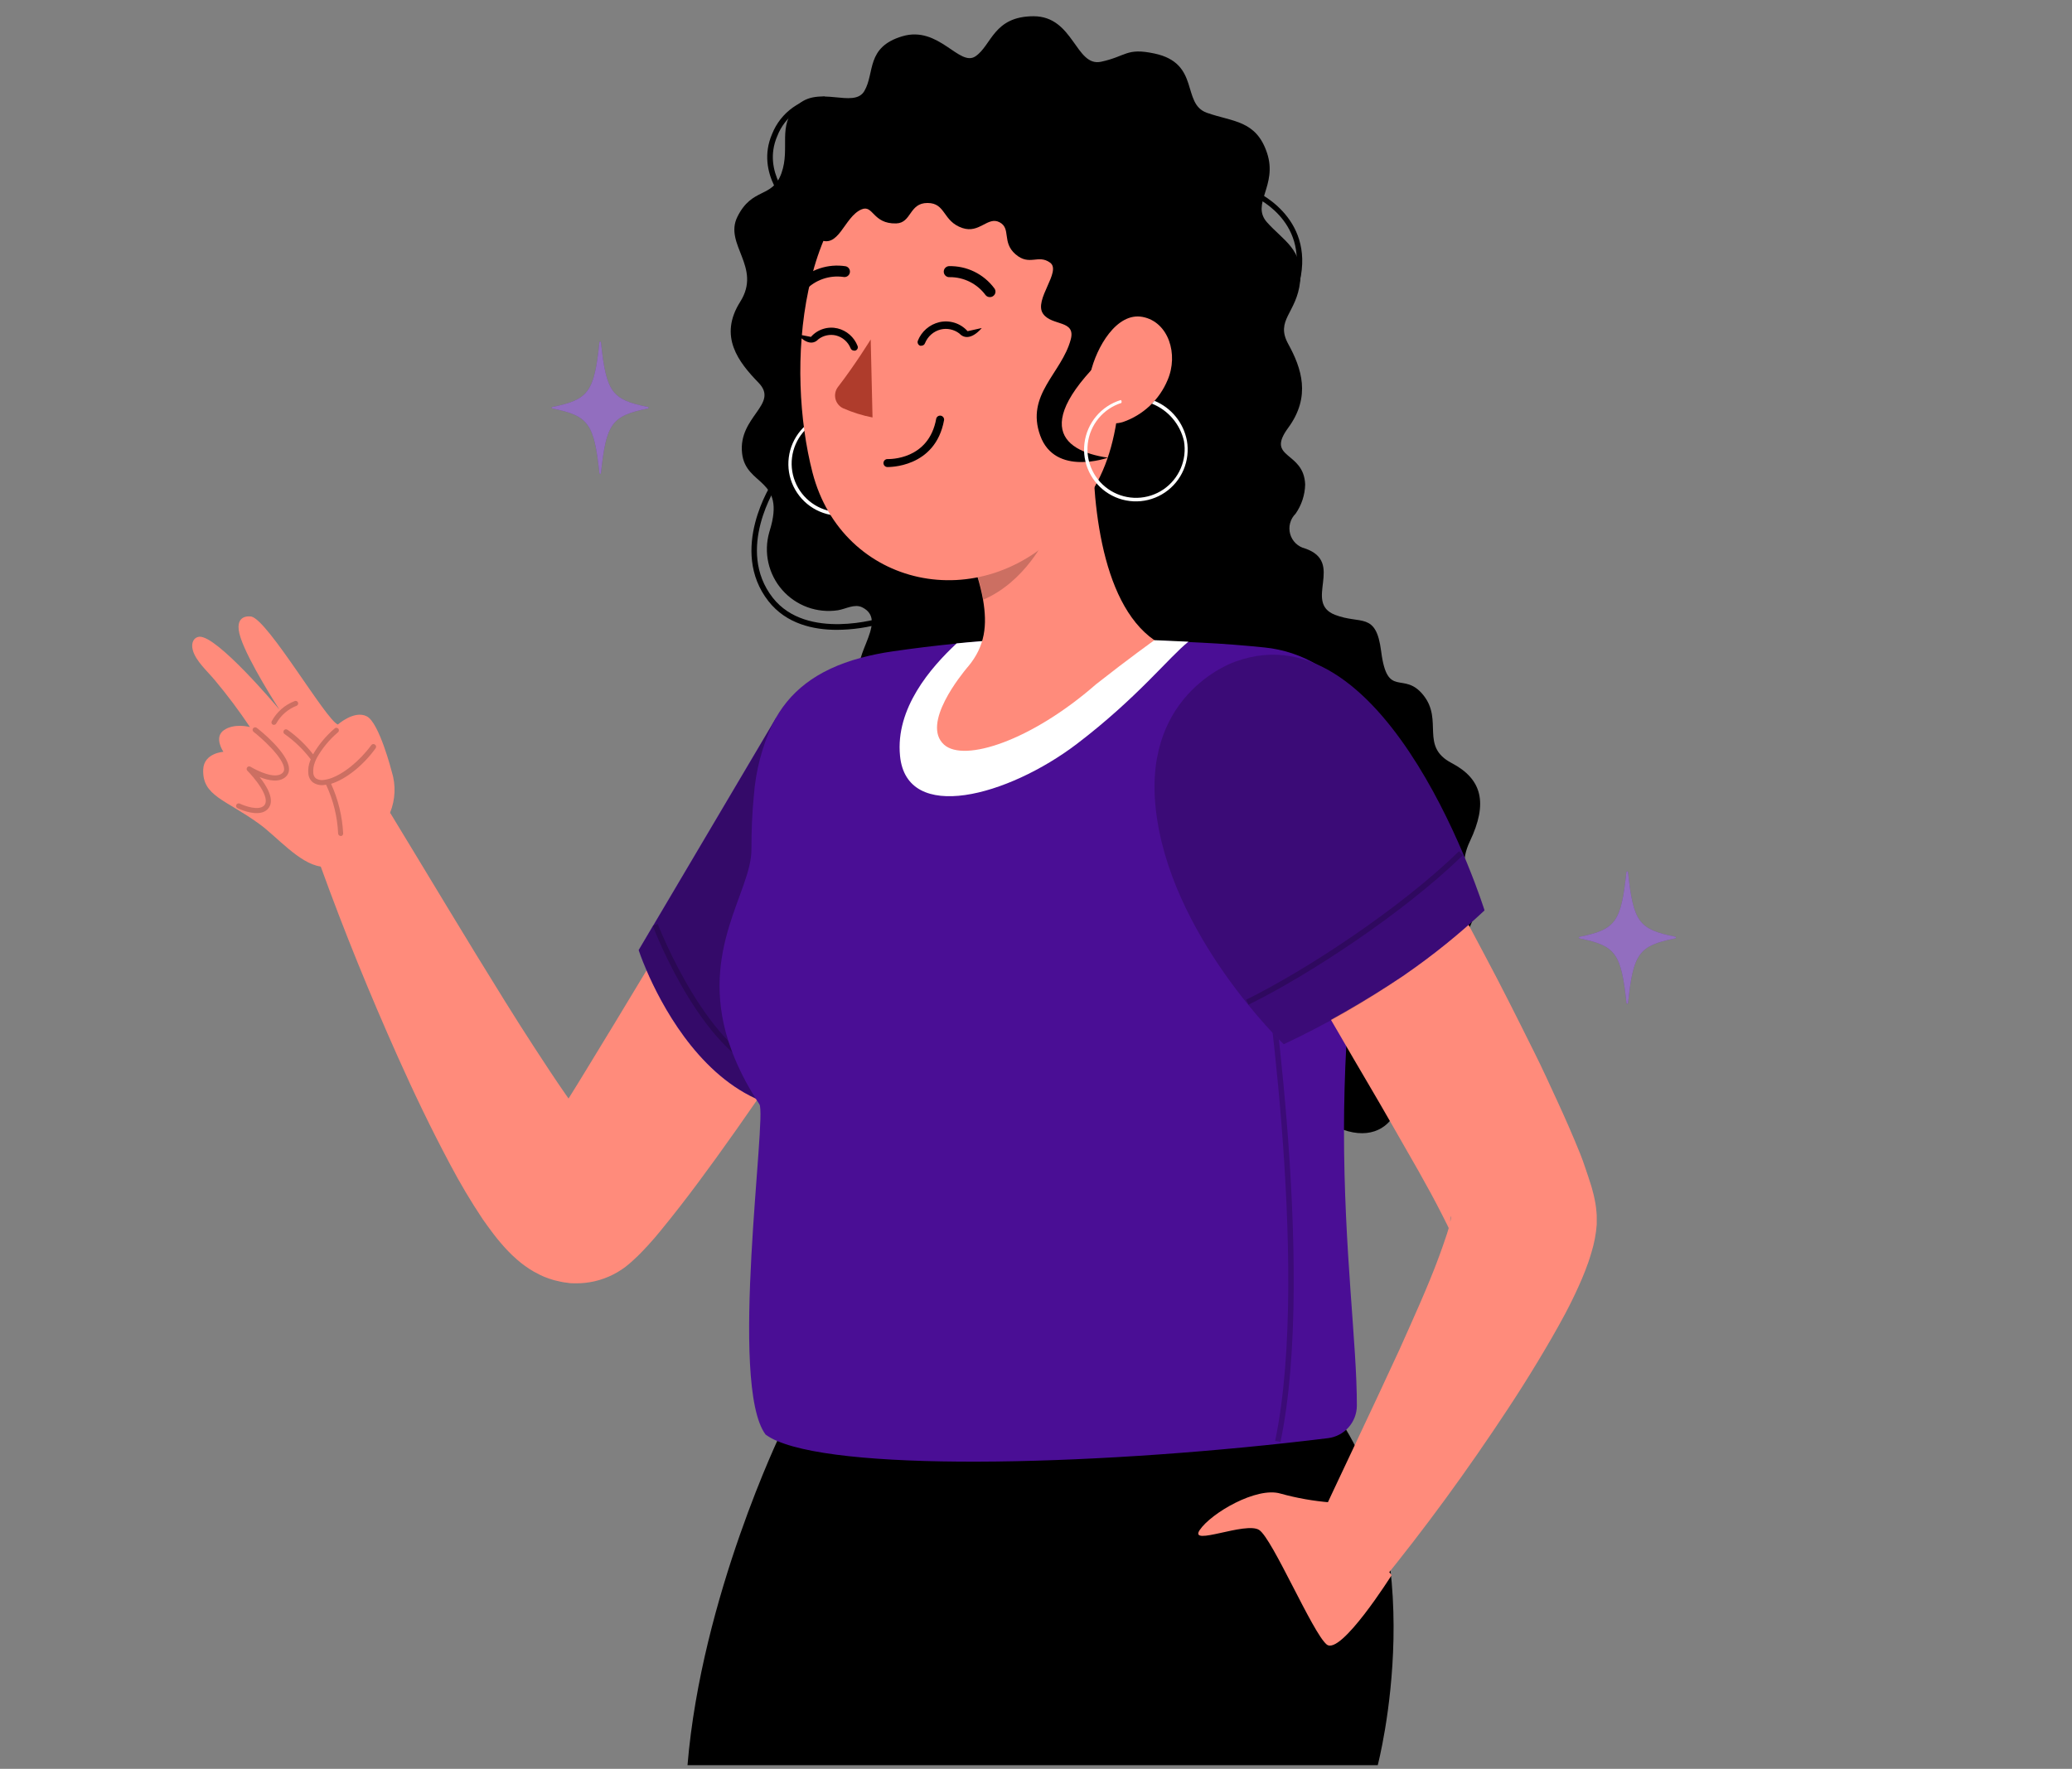 <svg width="178" height="152" viewBox="0 0 178 152" fill="none" xmlns="http://www.w3.org/2000/svg">
<rect x="0" y="0" width="178" height="152" fill="#808080" stroke="none"/>
<path d="M55.657 35.102C52.541 35.73 52.083 36.386 51.624 40.663C51.624 40.68 51.617 40.696 51.605 40.708C51.593 40.72 51.576 40.727 51.559 40.727C51.542 40.727 51.526 40.72 51.514 40.708C51.502 40.696 51.495 40.68 51.495 40.663C51.036 36.373 50.554 35.73 47.457 35.102C47.44 35.102 47.424 35.095 47.412 35.083C47.4 35.071 47.393 35.054 47.393 35.037C47.393 35.02 47.4 35.004 47.412 34.992C47.424 34.98 47.44 34.973 47.457 34.973C50.554 34.344 51.05 33.702 51.495 29.412C51.495 29.395 51.502 29.378 51.514 29.366C51.526 29.354 51.542 29.348 51.559 29.348C51.576 29.348 51.593 29.354 51.605 29.366C51.617 29.378 51.624 29.395 51.624 29.412C52.083 33.702 52.541 34.344 55.661 34.973C55.678 34.974 55.695 34.981 55.706 34.994C55.718 35.006 55.724 35.023 55.723 35.04C55.723 35.057 55.715 35.073 55.703 35.084C55.691 35.096 55.674 35.102 55.657 35.102Z" fill="#4A0E95"/>
<path opacity="0.4" d="M55.657 35.102C52.541 35.73 52.083 36.386 51.624 40.663C51.624 40.68 51.617 40.696 51.605 40.708C51.593 40.72 51.576 40.727 51.559 40.727C51.542 40.727 51.526 40.72 51.514 40.708C51.502 40.696 51.495 40.68 51.495 40.663C51.036 36.373 50.554 35.73 47.457 35.102C47.44 35.102 47.424 35.095 47.412 35.083C47.4 35.071 47.393 35.054 47.393 35.037C47.393 35.02 47.4 35.004 47.412 34.992C47.424 34.98 47.44 34.973 47.457 34.973C50.554 34.344 51.05 33.702 51.495 29.412C51.495 29.395 51.502 29.378 51.514 29.366C51.526 29.354 51.542 29.348 51.559 29.348C51.576 29.348 51.593 29.354 51.605 29.366C51.617 29.378 51.624 29.395 51.624 29.412C52.083 33.702 52.541 34.344 55.661 34.973C55.678 34.974 55.695 34.981 55.706 34.994C55.718 35.006 55.724 35.023 55.723 35.04C55.723 35.057 55.715 35.073 55.703 35.084C55.691 35.096 55.674 35.102 55.657 35.102Z" fill="white"/>
<path d="M143.898 80.638C140.796 81.267 140.305 81.909 139.86 86.195C139.856 86.21 139.847 86.222 139.835 86.232C139.823 86.241 139.808 86.246 139.793 86.246C139.778 86.246 139.763 86.241 139.751 86.232C139.739 86.222 139.731 86.21 139.727 86.195C139.268 81.909 138.809 81.267 135.689 80.638C135.674 80.634 135.661 80.626 135.652 80.614C135.643 80.602 135.638 80.587 135.638 80.572C135.638 80.556 135.643 80.542 135.652 80.53C135.661 80.518 135.674 80.509 135.689 80.505C138.804 79.876 139.263 79.234 139.722 74.93C139.726 74.915 139.735 74.903 139.747 74.893C139.759 74.884 139.773 74.879 139.789 74.879C139.804 74.879 139.819 74.884 139.831 74.893C139.843 74.903 139.851 74.915 139.855 74.93C140.314 79.216 140.773 79.858 143.893 80.487C143.913 80.486 143.933 80.493 143.947 80.507C143.962 80.521 143.97 80.54 143.971 80.56C143.972 80.58 143.964 80.6 143.951 80.614C143.937 80.629 143.918 80.638 143.898 80.638Z" fill="#4A0E95"/>
<path opacity="0.4" d="M143.898 80.638C140.796 81.267 140.305 81.909 139.86 86.195C139.856 86.21 139.847 86.222 139.835 86.232C139.823 86.241 139.808 86.246 139.793 86.246C139.778 86.246 139.763 86.241 139.751 86.232C139.739 86.222 139.731 86.21 139.727 86.195C139.268 81.909 138.809 81.267 135.689 80.638C135.674 80.634 135.661 80.626 135.652 80.614C135.643 80.602 135.638 80.587 135.638 80.572C135.638 80.556 135.643 80.542 135.652 80.53C135.661 80.518 135.674 80.509 135.689 80.505C138.804 79.876 139.263 79.234 139.722 74.93C139.726 74.915 139.735 74.903 139.747 74.893C139.759 74.884 139.773 74.879 139.789 74.879C139.804 74.879 139.819 74.884 139.831 74.893C139.843 74.903 139.851 74.915 139.855 74.93C140.314 79.216 140.773 79.858 143.893 80.487C143.913 80.486 143.933 80.493 143.947 80.507C143.962 80.521 143.97 80.54 143.971 80.56C143.972 80.58 143.964 80.6 143.951 80.614C143.937 80.629 143.918 80.638 143.898 80.638Z" fill="white"/>
<path d="M33.508 69.839C33.304 70.351 33.026 70.83 32.682 71.261C31.582 72.374 30.349 73.348 29.012 74.161C28.571 74.44 28.044 74.546 27.53 74.459C25.694 74.189 23.753 71.862 22.257 70.788C19.353 68.687 17.361 68.398 17.458 66.113C17.518 64.704 19.192 64.603 19.192 64.603C19.192 64.603 18.334 63.364 19.238 62.74C20.142 62.116 21.473 62.474 21.473 62.474C20.54 61.078 19.532 59.733 18.454 58.446C17.834 57.693 16.802 56.794 16.559 55.853C16.389 55.202 16.678 54.752 17.123 54.715C18.628 54.605 23.703 60.607 24.006 60.978C23.813 60.68 21.363 56.881 20.674 54.816C19.954 52.669 21.592 52.981 21.592 52.981C23.047 53.306 28.016 61.896 29.025 62.258C29.025 62.258 30.452 60.992 31.522 61.561C32.591 62.13 33.651 66.296 33.651 66.296C34.019 67.457 33.969 68.711 33.508 69.839Z" fill="#FF8B7B"/>
<g opacity="0.2">
<path d="M32.205 63.978C32.182 63.961 32.155 63.948 32.127 63.941C32.099 63.934 32.069 63.933 32.041 63.938C32.012 63.943 31.985 63.953 31.96 63.969C31.935 63.984 31.914 64.005 31.898 64.029C30.888 65.405 29.466 66.561 28.282 66.924C28.14 66.961 28.002 66.993 27.883 67.011C27.631 67.07 27.365 67.027 27.144 66.892C27.076 66.836 27.02 66.766 26.981 66.687C26.941 66.608 26.919 66.521 26.915 66.433C26.888 66.121 26.933 65.807 27.048 65.515C27.099 65.373 27.16 65.235 27.231 65.102C27.695 64.286 28.298 63.556 29.012 62.946C29.038 62.929 29.061 62.907 29.078 62.881C29.096 62.854 29.107 62.825 29.112 62.794C29.117 62.763 29.115 62.731 29.107 62.701C29.098 62.67 29.084 62.642 29.063 62.618C29.043 62.594 29.018 62.575 28.99 62.561C28.962 62.547 28.931 62.54 28.899 62.539C28.868 62.538 28.837 62.544 28.808 62.557C28.779 62.569 28.753 62.588 28.732 62.611C28.001 63.239 27.38 63.985 26.896 64.818C26.278 64.015 25.543 63.308 24.717 62.721C24.692 62.7 24.664 62.685 24.633 62.676C24.602 62.668 24.57 62.666 24.538 62.67C24.506 62.675 24.476 62.687 24.449 62.705C24.422 62.722 24.399 62.745 24.382 62.772C24.365 62.799 24.354 62.83 24.349 62.862C24.345 62.894 24.347 62.926 24.356 62.957C24.365 62.987 24.381 63.016 24.402 63.04C24.423 63.064 24.449 63.084 24.478 63.097C25.321 63.699 26.068 64.425 26.695 65.249C26.695 65.29 26.658 65.332 26.644 65.373C26.505 65.726 26.452 66.106 26.488 66.483C26.499 66.629 26.541 66.772 26.609 66.901C26.678 67.031 26.773 67.145 26.887 67.236C27.042 67.34 27.216 67.411 27.399 67.446C27.582 67.481 27.77 67.478 27.952 67.438H28.016C28.631 68.753 28.982 70.177 29.048 71.627C29.052 71.684 29.077 71.738 29.119 71.777C29.161 71.817 29.216 71.838 29.273 71.838H29.324C29.37 71.825 29.411 71.796 29.439 71.757C29.467 71.718 29.482 71.671 29.48 71.623C29.407 70.147 29.055 68.699 28.443 67.355C29.727 66.951 31.196 65.786 32.265 64.304C32.284 64.279 32.298 64.251 32.306 64.221C32.313 64.19 32.315 64.158 32.309 64.127C32.303 64.097 32.291 64.067 32.273 64.042C32.255 64.016 32.232 63.994 32.205 63.978Z" fill="black"/>
<path d="M22.055 62.543C22.009 62.508 21.952 62.493 21.895 62.5C21.837 62.507 21.785 62.535 21.748 62.579C21.73 62.602 21.716 62.628 21.708 62.655C21.7 62.683 21.698 62.712 21.701 62.741C21.705 62.77 21.714 62.797 21.728 62.822C21.743 62.847 21.762 62.869 21.785 62.887C22.501 63.451 24.368 65.121 24.409 66.062C24.414 66.129 24.403 66.196 24.379 66.259C24.354 66.322 24.316 66.378 24.267 66.424C23.648 67.003 22.083 66.227 21.514 65.883C21.469 65.858 21.416 65.85 21.365 65.86C21.314 65.87 21.268 65.898 21.235 65.939C21.203 65.979 21.186 66.03 21.188 66.082C21.189 66.134 21.209 66.184 21.243 66.223C21.817 66.792 23.313 68.567 22.68 69.228C22.221 69.687 21.023 69.26 20.596 69.054C20.544 69.029 20.484 69.026 20.429 69.045C20.375 69.064 20.329 69.103 20.303 69.155C20.29 69.18 20.282 69.209 20.28 69.237C20.278 69.266 20.281 69.296 20.291 69.323C20.3 69.35 20.315 69.376 20.334 69.397C20.354 69.419 20.377 69.436 20.404 69.448C20.555 69.522 21.689 70.045 22.505 69.815C22.692 69.766 22.861 69.668 22.996 69.531C23.68 68.82 22.959 67.599 22.308 66.778C23.038 67.067 23.983 67.278 24.547 66.75C24.644 66.663 24.719 66.555 24.768 66.434C24.816 66.313 24.837 66.183 24.827 66.053C24.79 64.722 22.335 62.749 22.055 62.543Z" fill="black"/>
<path d="M23.45 62.276C23.5 62.292 23.553 62.292 23.602 62.276C23.632 62.267 23.66 62.252 23.684 62.231C23.707 62.211 23.726 62.185 23.739 62.157C24.127 61.466 24.744 60.932 25.483 60.647C25.509 60.636 25.533 60.62 25.553 60.6C25.573 60.58 25.589 60.556 25.6 60.529C25.61 60.503 25.616 60.474 25.616 60.446C25.615 60.417 25.609 60.389 25.598 60.363C25.587 60.336 25.571 60.312 25.551 60.291C25.531 60.271 25.507 60.255 25.481 60.243C25.454 60.232 25.426 60.227 25.397 60.227C25.368 60.227 25.34 60.232 25.313 60.244C24.469 60.567 23.769 61.182 23.34 61.978C23.327 62.005 23.32 62.034 23.318 62.063C23.317 62.093 23.322 62.123 23.332 62.151C23.342 62.178 23.358 62.204 23.378 62.226C23.399 62.247 23.423 62.264 23.45 62.276Z" fill="black"/>
</g>
<path d="M65.017 94.552C63.867 96.222 62.693 97.888 61.493 99.549C60.493 100.925 59.484 102.302 58.41 103.678C57.868 104.376 57.327 105.055 56.717 105.798L56.258 106.349L55.753 106.918L55.625 107.064L55.464 107.23L55.148 107.565L54.987 107.73L54.904 107.812L54.79 107.927L54.299 108.386L54.046 108.606C53.627 108.967 53.164 109.275 52.67 109.524C51.664 110.036 50.549 110.294 49.421 110.276C49.169 110.276 48.962 110.276 48.747 110.23L48.421 110.189L48.146 110.134C47.967 110.097 47.769 110.052 47.613 110.01L47.154 109.868L46.764 109.721L46.416 109.565C46.228 109.473 46.017 109.363 45.856 109.271C45.348 108.977 44.87 108.635 44.429 108.248C44.128 107.99 43.842 107.716 43.571 107.427C43.153 106.981 42.758 106.514 42.387 106.027C42.052 105.592 41.758 105.174 41.469 104.766C40.454 103.245 39.518 101.672 38.666 100.053C37.014 96.956 35.564 93.923 34.188 90.844C31.769 85.43 29.558 80.006 27.553 74.459C28.057 74.537 28.126 72.839 28.608 72.541C29.935 71.736 31.021 70.589 31.751 69.219C31.751 69.219 33.127 70.724 33.513 69.838C36.794 75.225 40.042 80.676 43.342 85.976C44.195 87.352 45.071 88.729 45.938 90.06C46.806 91.39 47.678 92.73 48.568 94.006L48.843 94.396C49.329 93.625 49.811 92.836 50.293 92.046C51.981 89.293 53.661 86.513 55.34 83.723L55.551 83.37C56.799 86.274 59.819 92.033 64.912 94.382L65.017 94.552Z" fill="#FF8B7B"/>
<path d="M33.508 69.838C33.304 70.35 33.026 70.829 32.682 71.261C31.582 72.374 30.349 73.348 29.012 74.16C28.571 74.439 28.044 74.546 27.53 74.459C27.257 73.706 26.99 72.951 26.727 72.192L29.792 72.05L30.329 71.701L33.114 69.219L33.508 69.838Z" fill="#FF8B7B"/>
<path d="M77.81 74.394C76.732 76.308 75.621 78.143 74.493 79.978C73.881 80.963 73.269 81.947 72.657 82.929L69.978 87.127L69.661 87.609L67.605 90.725L67.229 91.294L66.71 92.06C66.619 92.193 66.532 92.331 66.435 92.464C65.976 93.129 65.517 93.799 65.059 94.464C65.059 94.492 65.017 94.519 64.999 94.551L64.898 94.391C59.805 92.032 56.786 86.274 55.538 83.379C55.957 82.687 56.376 81.994 56.795 81.3C56.891 81.139 56.988 80.979 57.089 80.818C59.594 76.689 62.136 72.513 64.737 68.429C65.031 67.97 65.329 67.512 65.628 67.053L66.83 67.782L71.712 70.742L73.373 71.747L77.81 74.394Z" fill="#FF8B7B"/>
<path d="M67.146 123.01C67.146 123.01 60.264 137.193 59.062 151.683H118.358C118.358 151.683 123.273 132.999 114.426 121.027L67.146 123.01Z" fill="black"/>
<path d="M126.324 79.52C125.067 82.153 122.777 80.662 122.548 83.411C122.318 86.159 123.465 86.384 121.52 88.215C119.574 90.046 119.005 90.968 120.033 93.134C121.061 95.299 118.198 100.682 111.453 94.51C104.708 88.339 94.98 91.996 81.311 86.962C67.642 81.929 76.222 59.964 74.318 58.477C72.414 56.99 76.567 53.43 74.075 52.191C73.419 51.86 72.653 52.333 71.987 52.439C71.108 52.573 70.208 52.484 69.372 52.181C68.536 51.876 67.789 51.367 67.202 50.699C66.614 50.031 66.204 49.225 66.009 48.357C65.814 47.489 65.841 46.586 66.087 45.73L66.128 45.593C67.536 41.032 64.081 41.812 63.751 38.958C63.393 35.796 66.963 34.75 65.169 32.892C63.439 31.111 61.709 28.909 63.59 25.931C65.472 22.953 62.177 21.008 63.343 18.64C64.618 16.057 66.353 17.071 67.133 14.882C67.913 12.693 66.747 10.803 68.454 9.091C70.29 7.256 73.35 9.38 74.258 7.816C75.167 6.251 74.378 4.053 77.516 3.117C80.655 2.181 82.412 5.778 83.802 4.838C85.193 3.897 85.344 1.396 88.795 1.396C92.245 1.396 92.397 5.778 94.59 5.306C96.783 4.833 96.751 4.081 99.178 4.599C103.143 5.439 101.473 8.908 103.68 9.692C105.887 10.477 107.906 10.316 108.846 13.138C109.787 15.96 107.438 17.52 108.846 19.103C110.255 20.686 111.98 21.444 111.691 24.183C111.402 26.922 109.53 27.482 110.668 29.556C111.806 31.63 112.646 34.066 110.668 36.76C108.69 39.453 112.008 38.724 112.123 41.628C112.103 42.531 111.816 43.408 111.297 44.147C111.072 44.369 110.911 44.647 110.83 44.952C110.748 45.257 110.75 45.579 110.834 45.883C110.918 46.187 111.082 46.464 111.308 46.684C111.535 46.904 111.816 47.059 112.123 47.134C115.555 48.318 111.934 51.764 114.688 52.833C116.908 53.696 118.211 52.535 118.652 55.967C119.184 60.133 120.575 57.582 122.291 59.753C124.007 61.923 121.965 64.13 124.7 65.566C127.329 66.943 127.838 69.007 126.273 72.297C124.709 75.587 127.581 76.872 126.324 79.52Z" fill="black"/>
<path d="M70.895 35.594C70.93 35.625 70.954 35.668 70.961 35.715C70.969 35.762 70.96 35.81 70.936 35.851C70.171 36.09 69.491 36.545 68.978 37.16C68.464 37.776 68.138 38.526 68.04 39.321C67.941 40.117 68.073 40.924 68.421 41.647C68.768 42.369 69.317 42.976 70 43.395C70.683 43.814 71.473 44.028 72.275 44.01C73.076 43.993 73.856 43.745 74.52 43.296C75.184 42.847 75.706 42.217 76.021 41.48C76.337 40.743 76.434 39.931 76.3 39.141C76.135 38.423 75.798 37.755 75.319 37.196C74.839 36.637 74.231 36.202 73.547 35.929C73.616 35.86 73.676 35.782 73.768 35.685C74.482 35.976 75.112 36.442 75.599 37.04C76.085 37.639 76.414 38.35 76.553 39.108C76.7 39.952 76.6 40.819 76.266 41.607C75.932 42.395 75.378 43.069 74.67 43.55C73.963 44.031 73.131 44.297 72.275 44.317C71.42 44.337 70.577 44.109 69.848 43.662C69.118 43.214 68.534 42.566 68.164 41.794C67.793 41.023 67.654 40.161 67.762 39.312C67.869 38.463 68.22 37.664 68.771 37.009C69.322 36.354 70.05 35.872 70.868 35.621L70.895 35.594Z" fill="white"/>
<path d="M111.655 24.197L111.196 24.087C112.439 18.842 107.713 16.874 107.525 16.791L107.699 16.355C107.741 16.374 112.99 18.549 111.655 24.197Z" fill="black"/>
<path d="M71.895 54.123C69.881 54.123 67.555 53.619 66.022 51.669C62.549 47.245 66.325 41.491 66.366 41.432L66.756 41.693C66.72 41.748 63.132 47.222 66.394 51.375C69.321 55.101 75.686 53.096 75.75 53.077L75.892 53.536C74.594 53.918 73.249 54.116 71.895 54.123Z" fill="black"/>
<path d="M67.789 17.786C67.761 17.758 64.848 14.941 66.33 11.509C66.693 10.595 67.312 9.806 68.113 9.237C68.914 8.667 69.863 8.34 70.845 8.297V8.756C69.955 8.797 69.096 9.096 68.374 9.616C67.651 10.137 67.095 10.857 66.775 11.688C65.421 14.812 68.096 17.41 68.124 17.437L67.789 17.786Z" fill="black"/>
<path d="M73.189 73.321L69.647 87.609L67.743 95.281C66.818 95.122 65.916 94.848 65.059 94.465L64.898 94.391C59.805 92.033 56.786 86.274 55.538 83.379C55.079 82.319 54.863 81.64 54.863 81.64L56.07 79.593L56.107 79.543L66.357 62.203L66.632 61.744L71.712 70.728L73.189 73.321Z" fill="#4A0E95"/>
<path opacity="0.3" d="M67.761 95.281C66.836 95.122 65.934 94.848 65.077 94.465L64.916 94.391C59.823 92.033 56.804 86.274 55.556 83.379C55.097 82.319 54.882 81.64 54.882 81.64L56.088 79.593L56.125 79.543L66.376 62.203L66.651 61.744L66.848 67.769L67.61 90.743L67.761 95.281Z" fill="black"/>
<g opacity="0.2">
<path d="M66.683 92.523C60.585 91.257 56.258 80.025 56.075 79.547L56.501 79.387C56.547 79.501 60.925 90.858 66.775 92.074L66.683 92.523Z" fill="black"/>
</g>
<path d="M115.66 89.784C115.523 92.349 115.463 94.776 115.458 97.079C115.458 107.573 116.573 115.433 116.564 120.783C116.563 121.471 116.311 122.134 115.856 122.65C115.401 123.165 114.773 123.496 114.091 123.582C94.939 125.932 73.024 126.505 66.77 123.826C66.418 123.683 66.084 123.5 65.774 123.279C62.562 119.017 65.907 95.914 65.238 94.891L65.017 94.551L64.916 94.391C64.12 93.139 63.448 91.813 62.911 90.431C62.789 90.1 62.674 89.775 62.567 89.453C60.08 81.602 64.554 76.606 64.554 73.017C64.554 71.37 64.614 69.833 64.756 68.429C64.91 66.272 65.459 64.161 66.376 62.202C67.752 59.472 70.097 57.573 73.937 56.531C74.834 56.292 75.744 56.107 76.663 55.976C78.462 55.71 80.334 55.485 82.169 55.301L83.169 55.205L84.376 55.104H84.56L85.936 55.012L86.395 54.989L87.703 54.93L89.015 54.888C91.227 54.838 93.452 54.856 95.76 54.92L97.173 54.966C97.825 54.966 98.486 55.012 99.151 55.04L100.821 55.113L102.055 55.168L103.111 55.219C105.015 55.31 106.869 55.457 108.617 55.636C110.262 55.798 111.849 56.328 113.26 57.187C115.226 58.379 116.774 60.152 117.691 62.261C118.607 64.37 118.847 66.71 118.377 68.961C117.546 72.926 116.931 76.688 116.491 80.249C116.459 80.46 116.436 80.671 116.413 80.877C116.165 82.921 115.969 84.894 115.825 86.797C115.828 86.809 115.828 86.821 115.825 86.833C115.752 87.843 115.689 88.832 115.637 89.802C115.637 89.802 115.656 89.784 115.66 89.784Z" fill="#4A0E95"/>
<g opacity="0.2">
<path d="M110.003 123.913L109.544 123.816C112.682 108.826 108.287 80.685 108.245 80.396L108.704 80.322C108.755 80.607 113.16 108.835 110.003 123.913Z" fill="black"/>
</g>
<path d="M114.33 129.107C112.866 128.992 111.417 128.737 110.003 128.345C107.947 127.735 104.038 130.025 103.065 131.475C102.092 132.925 107.029 130.713 108.176 131.475C109.324 132.236 112.765 140.321 113.972 141.312C115.178 142.303 119.556 135.347 119.556 135.347L114.33 129.107Z" fill="#FF8B7B"/>
<path d="M102.097 55.141C100.449 56.444 97.719 59.959 92.502 63.932C86.588 68.42 77.883 70.801 77.319 64.951C76.915 60.867 79.948 57.371 82.183 55.287L83.183 55.191C89.364 54.627 95.145 54.815 102.097 55.141Z" fill="white"/>
<path d="M99.169 55.013C99.169 55.013 96.985 56.573 94.159 58.799C88.593 63.667 82.825 65.53 81.105 63.993C79.104 62.194 82.642 57.909 83.096 57.358L83.151 57.298C84.661 55.5 84.812 53.687 84.454 51.549C84.2 50.154 83.778 48.795 83.197 47.502L84.913 45.492L93.925 36.389C93.7 42.45 94.434 51.728 99.169 55.013Z" fill="#FF8B7B"/>
<g opacity="0.2">
<path d="M84.477 51.529C84.223 50.135 83.801 48.776 83.22 47.482L84.941 45.473L89.859 46.156C89.859 46.156 88.106 49.978 84.477 51.529Z" fill="black"/>
</g>
<path d="M96.591 25.867C96.233 35.82 96.292 40.036 91.497 45.258C84.28 53.114 72.368 50.48 69.803 40.619C67.509 31.741 68.459 16.956 77.897 12.767C87.203 8.638 96.944 15.915 96.591 25.867Z" fill="#FF8B7B"/>
<path d="M73.469 30.129C73.435 30.137 73.398 30.137 73.364 30.129C73.3 30.128 73.237 30.108 73.185 30.071C73.132 30.035 73.092 29.983 73.07 29.922C72.962 29.653 72.792 29.414 72.573 29.223C72.355 29.032 72.094 28.896 71.813 28.826C71.557 28.766 71.29 28.763 71.033 28.817C70.775 28.871 70.532 28.98 70.322 29.138C69.523 30.01 68.509 28.725 68.509 28.725L69.665 28.95C69.945 28.631 70.307 28.394 70.711 28.266C71.115 28.137 71.547 28.122 71.96 28.22C72.343 28.314 72.699 28.5 72.996 28.76C73.293 29.02 73.523 29.348 73.667 29.716C73.685 29.756 73.694 29.799 73.694 29.843C73.693 29.886 73.683 29.929 73.665 29.969C73.646 30.008 73.618 30.043 73.585 30.07C73.551 30.098 73.512 30.118 73.469 30.129Z" fill="black"/>
<path d="M84.339 28.188C84.339 28.188 83.252 29.564 82.403 28.647C82.179 28.478 81.921 28.361 81.646 28.303C81.372 28.245 81.088 28.248 80.816 28.312C80.514 28.387 80.234 28.533 80 28.737C79.765 28.941 79.583 29.198 79.466 29.486C79.444 29.551 79.401 29.607 79.346 29.646C79.29 29.686 79.223 29.707 79.154 29.707C79.118 29.713 79.081 29.713 79.044 29.707C78.963 29.676 78.897 29.614 78.86 29.536C78.823 29.457 78.819 29.367 78.847 29.285C79.002 28.891 79.25 28.54 79.57 28.262C79.889 27.984 80.271 27.787 80.682 27.688C81.121 27.584 81.579 27.602 82.009 27.737C82.439 27.873 82.824 28.122 83.124 28.459L84.339 28.188Z" fill="black"/>
<path d="M76.222 40.133C76.178 40.131 76.134 40.12 76.094 40.102C76.053 40.083 76.016 40.056 75.986 40.023C75.956 39.991 75.933 39.952 75.917 39.91C75.902 39.868 75.895 39.824 75.897 39.779C75.9 39.689 75.939 39.603 76.005 39.541C76.072 39.48 76.159 39.446 76.25 39.449C76.392 39.449 79.797 39.541 80.43 35.966C80.453 35.884 80.506 35.813 80.578 35.768C80.651 35.722 80.737 35.705 80.821 35.72C80.906 35.735 80.981 35.781 81.034 35.848C81.086 35.916 81.111 36 81.105 36.086C80.361 40.252 76.268 40.133 76.222 40.133Z" fill="black"/>
<path d="M97.114 28.642C98.49 27.5 98.876 23.099 97.788 19.956C96.701 16.813 95.613 10.917 88.634 9.775C81.655 8.632 73.162 7.168 69.207 17.116C69.207 17.116 68.826 19.686 70.267 20.512C72.065 21.539 72.483 18.64 74.011 17.993C75.029 17.561 74.956 19.25 76.984 19.199C78.324 19.163 78.085 17.442 79.677 17.442C81.27 17.442 80.962 19.016 82.678 19.594C84.151 20.09 84.849 18.566 85.867 19.098C86.886 19.631 86.042 20.814 87.244 21.852C88.446 22.889 89.18 21.824 90.208 22.567C91.236 23.311 88.763 25.779 89.612 26.968C90.369 28.037 92.438 27.468 91.984 29.175C91.208 32.079 88.084 33.91 89.364 37.434C90.644 40.958 95.173 39.329 95.173 39.329C91.084 38.737 88.079 36.222 97.114 28.642Z" fill="black"/>
<path d="M74.8 29.17C74.8 29.17 73.46 31.345 71.992 33.245C71.881 33.387 71.803 33.553 71.765 33.73C71.726 33.906 71.728 34.089 71.769 34.265C71.81 34.441 71.89 34.606 72.004 34.747C72.117 34.888 72.26 35.002 72.423 35.08C73.235 35.438 74.085 35.704 74.956 35.874L74.8 29.17Z" fill="#AF3C2C"/>
<path d="M100.303 32.662C99.954 33.499 99.433 34.252 98.772 34.873C98.112 35.494 97.328 35.968 96.471 36.264C94.278 36.934 93.122 34.539 93.681 32.066C94.186 29.84 95.934 26.807 98.16 27.234C100.385 27.661 101.262 30.446 100.303 32.662Z" fill="#FF8B7B"/>
<path d="M96.283 34.369C96.32 34.4 96.345 34.442 96.353 34.489C96.362 34.536 96.353 34.585 96.329 34.626C95.566 34.869 94.888 35.327 94.378 35.945C93.867 36.562 93.545 37.314 93.45 38.109C93.355 38.905 93.491 39.711 93.841 40.432C94.192 41.152 94.743 41.757 95.427 42.173C96.112 42.589 96.902 42.799 97.703 42.779C98.504 42.758 99.282 42.508 99.945 42.057C100.607 41.606 101.126 40.974 101.439 40.237C101.753 39.499 101.847 38.687 101.711 37.898C101.546 37.18 101.21 36.512 100.73 35.953C100.251 35.393 99.643 34.959 98.958 34.686C99.027 34.617 99.087 34.539 99.178 34.443C99.891 34.736 100.519 35.203 101.005 35.801C101.492 36.399 101.821 37.108 101.964 37.865C102.111 38.709 102.013 39.578 101.679 40.367C101.345 41.156 100.791 41.832 100.082 42.314C99.374 42.796 98.541 43.063 97.685 43.083C96.828 43.103 95.984 42.876 95.254 42.428C94.523 41.98 93.938 41.331 93.567 40.559C93.196 39.787 93.056 38.924 93.164 38.074C93.272 37.224 93.623 36.423 94.174 35.767C94.726 35.112 95.455 34.63 96.274 34.378L96.283 34.369Z" fill="white"/>
<path d="M84.991 25.528C84.926 25.523 84.864 25.504 84.807 25.474C84.75 25.443 84.7 25.4 84.661 25.349C84.305 24.87 83.843 24.482 83.309 24.215C82.776 23.949 82.187 23.812 81.591 23.816C81.529 23.822 81.466 23.815 81.407 23.796C81.347 23.777 81.292 23.747 81.245 23.707C81.197 23.667 81.157 23.618 81.129 23.563C81.1 23.507 81.082 23.447 81.077 23.385C81.072 23.323 81.078 23.26 81.097 23.201C81.116 23.141 81.146 23.086 81.186 23.039C81.226 22.991 81.275 22.951 81.331 22.923C81.386 22.894 81.446 22.876 81.508 22.871C82.262 22.85 83.01 23.011 83.689 23.34C84.368 23.669 84.958 24.157 85.409 24.761C85.45 24.809 85.481 24.866 85.499 24.926C85.518 24.987 85.523 25.05 85.516 25.113C85.509 25.176 85.489 25.237 85.457 25.292C85.425 25.346 85.382 25.394 85.331 25.431C85.283 25.469 85.229 25.497 85.17 25.513C85.112 25.53 85.051 25.535 84.991 25.528Z" fill="black"/>
<path d="M68.84 25.068C68.743 25.075 68.646 25.05 68.564 24.998C68.482 24.946 68.419 24.869 68.383 24.779C68.348 24.689 68.341 24.59 68.366 24.496C68.39 24.402 68.443 24.318 68.518 24.256C69.046 23.713 69.697 23.305 70.416 23.065C71.134 22.826 71.9 22.762 72.648 22.88C72.77 22.906 72.876 22.98 72.943 23.085C73.01 23.19 73.033 23.318 73.006 23.439C72.979 23.561 72.905 23.667 72.8 23.734C72.695 23.801 72.568 23.824 72.446 23.797C71.855 23.715 71.252 23.774 70.688 23.971C70.124 24.167 69.615 24.494 69.202 24.926C69.157 24.972 69.103 25.008 69.042 25.032C68.982 25.056 68.918 25.067 68.853 25.064L68.84 25.068Z" fill="black"/>
<path d="M118.482 66.07C121.717 71.329 124.695 76.67 127.577 82.13C129.031 84.851 130.408 87.613 131.789 90.389C132.482 91.766 133.133 93.207 133.798 94.647C134.464 96.088 135.102 97.547 135.749 99.144C135.909 99.548 136.061 99.961 136.207 100.41C136.354 100.86 136.524 101.328 136.703 101.915L136.767 102.14L136.836 102.406L136.909 102.677L136.983 103.026L137.02 103.205L137.065 103.448C137.102 103.677 137.13 103.907 137.148 104.145C137.168 104.334 137.176 104.524 137.171 104.714C137.171 104.889 137.171 105.059 137.171 105.228C137.109 106.046 136.955 106.854 136.712 107.637C136.538 108.238 136.359 108.743 136.175 109.206C135.992 109.67 135.808 110.124 135.62 110.523C135.244 111.358 134.868 112.125 134.473 112.868C133.684 114.346 132.872 115.731 132.046 117.099C131.22 118.466 130.38 119.792 129.517 121.1C126.071 126.331 122.451 131.305 118.505 136.145L112.54 132.383C115.087 126.877 117.743 121.371 120.226 115.965C121.437 113.249 122.681 110.537 123.64 107.931C123.874 107.289 124.098 106.655 124.291 106.068C124.383 105.779 124.47 105.49 124.53 105.242C124.584 105.038 124.625 104.831 124.654 104.623C124.654 104.49 124.654 104.384 124.589 104.779C124.589 104.852 124.589 104.93 124.589 105.003C124.589 105.077 124.589 105.123 124.589 105.293C124.597 105.431 124.614 105.569 124.64 105.705C124.646 105.739 124.646 105.773 124.64 105.806V105.843V105.917L124.617 105.866L124.314 105.233L123.892 104.393C123.291 103.205 122.589 101.92 121.873 100.649L119.666 96.79C118.189 94.193 116.633 91.61 115.128 88.99C112.086 83.777 109.021 78.523 106.125 73.233L118.482 66.07Z" fill="#FF8B7B"/>
<path d="M127.531 78.23C125.4 80.233 123.122 82.074 120.717 83.736L120.597 83.823C117.3 86.03 113.854 88.005 110.283 89.734C110.283 89.734 100.381 80.309 99.27 69.342C98.256 59.404 106.153 56.843 106.153 56.843C119.354 52.062 127.531 78.23 127.531 78.23Z" fill="#4A0E95"/>
<path opacity="0.2" d="M127.531 78.23C125.4 80.233 123.122 82.074 120.717 83.736L120.597 83.823C117.325 86.07 113.875 88.046 110.283 89.734C110.283 89.734 100.381 80.309 99.27 69.342C98.256 59.404 106.153 56.843 106.153 56.843C119.354 52.062 127.531 78.23 127.531 78.23Z" fill="black"/>
<g opacity="0.2">
<path d="M107.259 86.334L107.052 85.907C112.136 83.406 120.276 78.084 125.342 73.147L125.672 73.491C120.57 78.465 112.38 83.819 107.259 86.334Z" fill="black"/>
</g>
</svg>
